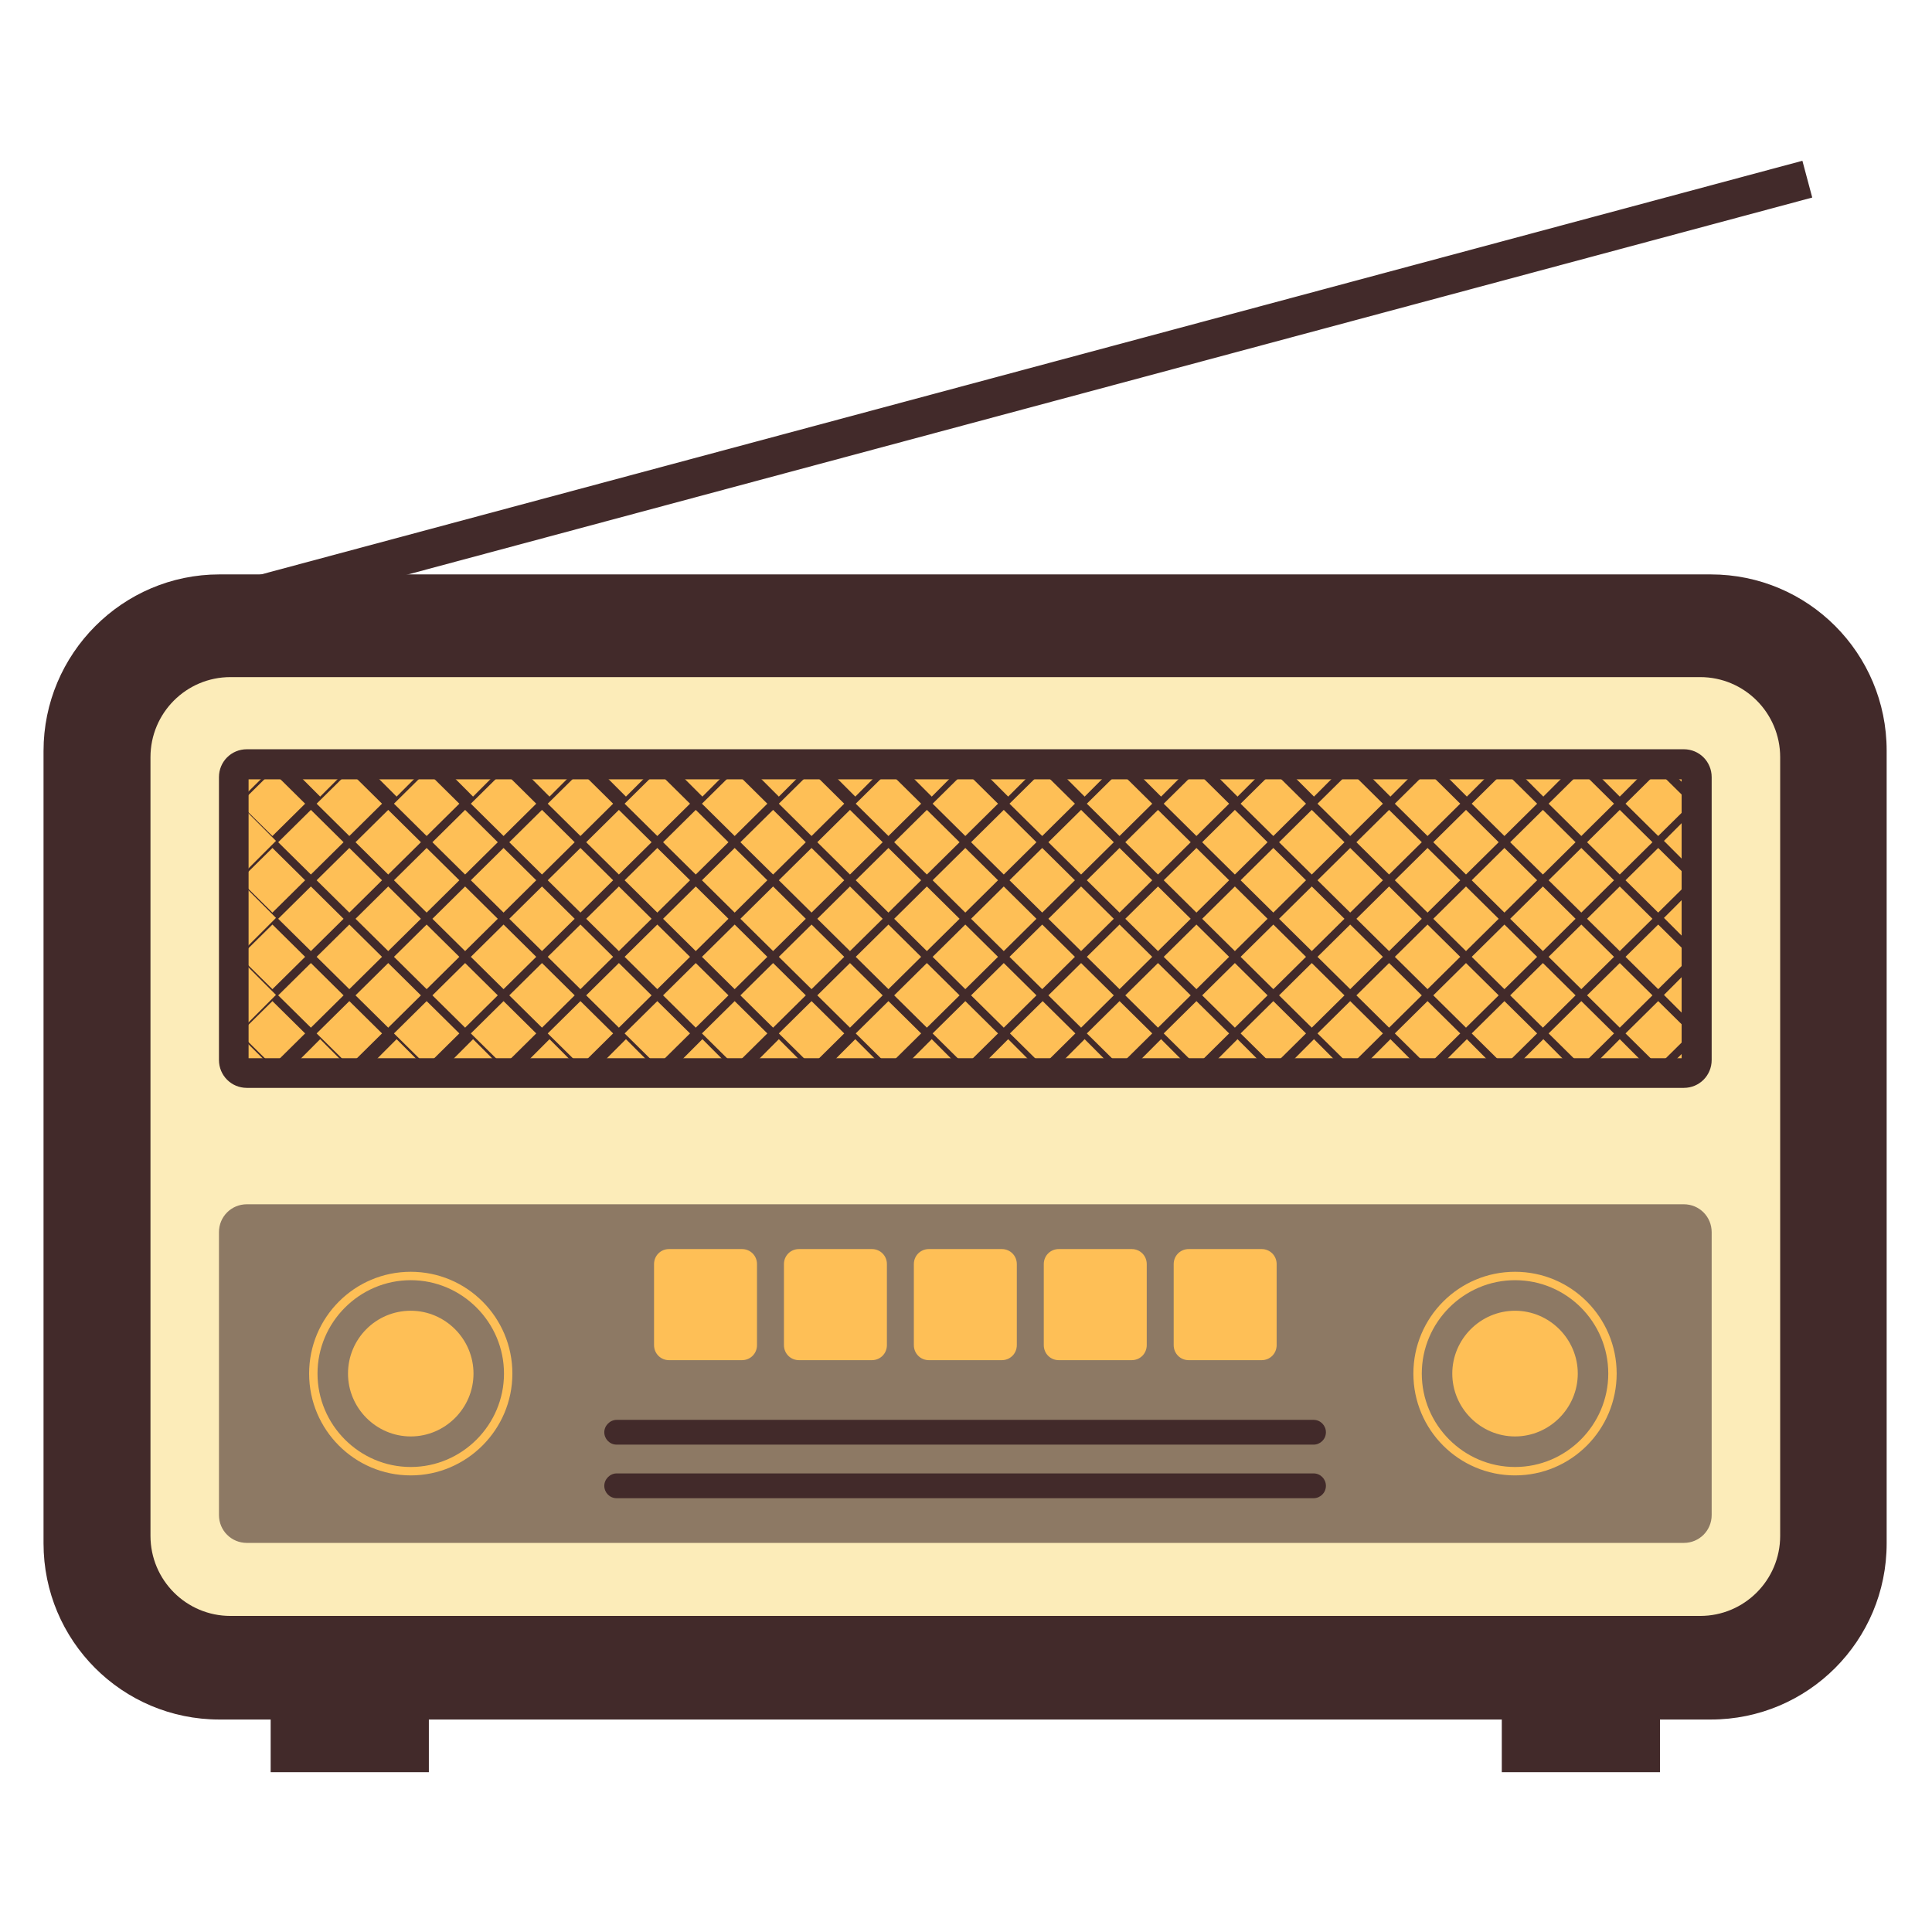 <svg xmlns="http://www.w3.org/2000/svg" xmlns:xlink="http://www.w3.org/1999/xlink" width="500" zoomAndPan="magnify" viewBox="0 0 375 375" height="500" preserveAspectRatio="xMidYMid meet" version="1.0"><defs><clipPath id="33a7cb05c0"><path d="M 31 31.238 L 352 31.238 L 352 124 L 31 124 Z M 31 31.238 " clip-rule="nonzero"/></clipPath><clipPath id="432f62e32d"><path d="M 52 329 L 323 329 L 323 343.988 L 52 343.988 Z M 52 329 " clip-rule="nonzero"/></clipPath><clipPath id="de147eb79a"><path d="M 8.449 111 L 366.199 111 L 366.199 334 L 8.449 334 Z M 8.449 111 " clip-rule="nonzero"/></clipPath></defs><g clip-path="url(#33a7cb05c0)"><path fill="#422a2a" d="M 31.707 116.59 L 349.844 31.207 L 351.754 38.344 L 33.617 123.73 Z M 31.707 116.59 " fill-opacity="1" fill-rule="nonzero"/></g><g clip-path="url(#432f62e32d)"><path fill="#422a2a" d="M 52.535 329.977 L 52.535 343.98 L 83.242 343.98 L 83.242 329.977 Z M 291.496 329.977 L 291.496 343.98 L 322.199 343.98 L 322.199 329.977 Z M 291.496 329.977 " fill-opacity="1" fill-rule="nonzero"/></g><g clip-path="url(#de147eb79a)"><path fill="#422a2a" d="M 42.586 111.492 L 332.062 111.492 C 350.934 111.492 366.199 126.785 366.199 145.688 L 366.199 299.562 C 366.199 318.465 350.934 333.758 332.062 333.758 L 42.586 333.758 C 23.719 333.758 8.449 318.465 8.449 299.562 L 8.449 145.773 C 8.449 126.871 23.805 111.492 42.586 111.492 Z M 42.586 111.492 " fill-opacity="1" fill-rule="nonzero"/></g><path fill="#fcecb9" d="M 44.73 131.426 L 330.004 131.426 C 338.582 131.426 345.531 138.383 345.531 146.977 L 345.531 298.102 C 345.531 306.695 338.582 313.652 330.004 313.652 L 44.73 313.652 C 36.156 313.652 29.207 306.695 29.207 298.102 L 29.207 146.977 C 29.207 138.383 36.156 131.426 44.73 131.426 Z M 44.73 131.426 " fill-opacity="1" fill-rule="nonzero"/><path fill="#422a2a" d="M 47.906 145.43 L 326.832 145.43 C 329.832 145.43 332.234 147.836 332.234 150.84 L 332.234 205.742 C 332.234 208.75 329.832 211.156 326.832 211.156 L 47.906 211.156 C 44.902 211.156 42.5 208.75 42.5 205.742 L 42.5 150.84 C 42.5 147.836 44.902 145.43 47.906 145.43 Z M 47.906 145.43 " fill-opacity="1" fill-rule="nonzero"/><path fill="#febf56" d="M 48.25 151.27 L 48.25 205.398 L 326.402 205.398 L 326.402 151.27 Z M 48.25 151.27 " fill-opacity="1" fill-rule="nonzero"/><path fill="#8d7964" d="M 47.906 233.75 L 326.832 233.75 C 329.832 233.75 332.234 236.156 332.234 239.164 L 332.234 294.066 C 332.234 297.07 329.832 299.477 326.832 299.477 L 47.906 299.477 C 44.902 299.477 42.5 297.07 42.5 294.066 L 42.5 239.164 C 42.5 236.156 44.902 233.75 47.906 233.75 Z M 47.906 233.75 " fill-opacity="1" fill-rule="nonzero"/><path fill="#febf56" d="M 79.727 286.375 C 68.832 286.375 60 277.523 60 266.613 C 60 255.699 68.832 246.852 79.727 246.852 C 90.617 246.852 99.453 255.699 99.453 266.613 C 99.453 277.523 90.535 286.375 79.727 286.375 Z M 79.727 248.484 C 69.777 248.484 61.629 256.645 61.629 266.613 C 61.629 276.578 69.777 284.742 79.727 284.742 C 89.676 284.742 97.824 276.578 97.824 266.613 C 97.824 256.645 89.676 248.484 79.727 248.484 Z M 79.727 248.484 " fill-opacity="1" fill-rule="nonzero"/><path fill="#febf56" d="M 79.727 254.414 C 86.418 254.414 91.906 259.91 91.906 266.613 C 91.906 273.312 86.418 278.812 79.727 278.812 C 73.035 278.812 67.547 273.312 67.547 266.613 C 67.547 259.91 72.949 254.414 79.727 254.414 Z M 79.727 254.414 " fill-opacity="1" fill-rule="nonzero"/><path fill="#febf56" d="M 294.066 286.375 C 283.172 286.375 274.336 277.523 274.336 266.613 C 274.336 255.699 283.172 246.852 294.066 246.852 C 304.957 246.852 313.793 255.699 313.793 266.613 C 313.793 277.523 304.957 286.375 294.066 286.375 Z M 294.066 248.484 C 284.117 248.484 275.969 256.645 275.969 266.613 C 275.969 276.578 284.117 284.742 294.066 284.742 C 304.016 284.742 312.164 276.578 312.164 266.613 C 312.164 256.645 304.102 248.484 294.066 248.484 Z M 294.066 248.484 " fill-opacity="1" fill-rule="nonzero"/><path fill="#febf56" d="M 294.066 254.414 C 300.754 254.414 306.246 259.91 306.246 266.613 C 306.246 273.312 300.754 278.812 294.066 278.812 C 287.375 278.812 281.887 273.312 281.887 266.613 C 281.887 259.91 287.375 254.414 294.066 254.414 Z M 294.066 254.414 " fill-opacity="1" fill-rule="nonzero"/><path fill="#febf56" d="M 129.863 242.441 L 144.016 242.441 C 145.645 242.441 146.934 243.73 146.934 245.363 L 146.934 261.086 C 146.934 262.719 145.645 264.008 144.016 264.008 L 129.863 264.008 C 128.234 264.008 126.949 262.719 126.949 261.086 L 126.949 245.363 C 126.949 243.73 128.234 242.441 129.863 242.441 Z M 129.863 242.441 " fill-opacity="1" fill-rule="nonzero"/><path fill="#febf56" d="M 155.082 242.441 L 169.23 242.441 C 170.863 242.441 172.148 243.73 172.148 245.363 L 172.148 261.086 C 172.148 262.719 170.863 264.008 169.23 264.008 L 155.082 264.008 C 153.449 264.008 152.164 262.719 152.164 261.086 L 152.164 245.363 C 152.164 243.73 153.449 242.441 155.082 242.441 Z M 155.082 242.441 " fill-opacity="1" fill-rule="nonzero"/><path fill="#febf56" d="M 180.297 242.441 L 194.449 242.441 C 196.078 242.441 197.363 243.73 197.363 245.363 L 197.363 261.086 C 197.363 262.719 196.078 264.008 194.449 264.008 L 180.297 264.008 C 178.668 264.008 177.379 262.719 177.379 261.086 L 177.379 245.363 C 177.379 243.73 178.668 242.441 180.297 242.441 Z M 180.297 242.441 " fill-opacity="1" fill-rule="nonzero"/><path fill="#febf56" d="M 205.512 242.441 L 219.664 242.441 C 221.297 242.441 222.582 243.73 222.582 245.363 L 222.582 261.086 C 222.582 262.719 221.297 264.008 219.664 264.008 L 205.512 264.008 C 203.883 264.008 202.598 262.719 202.598 261.086 L 202.598 245.363 C 202.598 243.73 203.883 242.441 205.512 242.441 Z M 205.512 242.441 " fill-opacity="1" fill-rule="nonzero"/><path fill="#febf56" d="M 230.73 242.441 L 244.883 242.441 C 246.512 242.441 247.797 243.73 247.797 245.363 L 247.797 261.086 C 247.797 262.719 246.512 264.008 244.883 264.008 L 230.73 264.008 C 229.102 264.008 227.812 262.719 227.812 261.086 L 227.812 245.363 C 227.812 243.73 229.102 242.441 230.73 242.441 Z M 230.73 242.441 " fill-opacity="1" fill-rule="nonzero"/><path fill="#422a2a" d="M 119.695 275.594 L 254.957 275.594 C 256.328 275.594 257.359 276.711 257.359 278 C 257.359 279.371 256.242 280.402 254.957 280.402 L 119.695 280.402 C 118.324 280.402 117.293 279.285 117.293 278 C 117.293 276.711 118.41 275.594 119.695 275.594 Z M 119.695 275.594 " fill-opacity="1" fill-rule="nonzero"/><path fill="#422a2a" d="M 119.695 285.988 L 254.957 285.988 C 256.328 285.988 257.359 287.105 257.359 288.395 C 257.359 289.77 256.242 290.801 254.957 290.801 L 119.695 290.801 C 118.324 290.801 117.293 289.684 117.293 288.395 C 117.293 287.105 118.41 285.988 119.695 285.988 Z M 119.695 285.988 " fill-opacity="1" fill-rule="nonzero"/><path fill="#422a2a" d="M 321.855 208.836 C 321.688 208.836 321.43 208.75 321.258 208.578 L 314.395 201.703 L 307.535 208.578 C 307.191 208.922 306.676 208.922 306.418 208.578 L 299.559 201.703 L 292.695 208.578 C 292.352 208.922 291.836 208.922 291.578 208.578 L 284.719 201.703 L 277.855 208.578 C 277.512 208.922 277 208.922 276.742 208.578 L 269.879 201.703 L 263.02 208.578 C 262.676 208.922 262.16 208.922 261.902 208.578 L 255.043 201.703 L 248.18 208.578 C 247.836 208.922 247.324 208.922 247.066 208.578 L 240.203 201.703 L 233.34 208.578 C 233 208.922 232.484 208.922 232.227 208.578 L 225.363 201.703 L 218.504 208.578 C 218.16 208.922 217.645 208.922 217.387 208.578 L 210.527 201.703 L 203.664 208.578 C 203.32 208.922 202.809 208.922 202.551 208.578 L 195.688 201.703 L 188.828 208.578 C 188.484 208.922 187.969 208.922 187.711 208.578 L 180.852 201.703 L 173.988 208.578 C 173.645 208.922 173.129 208.922 172.875 208.578 L 166.012 201.703 L 159.148 208.578 C 158.809 208.922 158.293 208.922 158.035 208.578 L 151.172 201.703 L 144.312 208.578 C 143.969 208.922 143.453 208.922 143.195 208.578 L 136.336 201.703 L 129.473 208.578 C 129.129 208.922 128.617 208.922 128.359 208.578 L 121.496 201.703 L 114.637 208.578 C 114.293 208.922 113.777 208.922 113.52 208.578 L 106.66 201.703 L 99.797 208.578 C 99.453 208.922 98.938 208.922 98.68 208.578 L 91.82 201.703 L 84.957 208.578 C 84.613 208.922 84.102 208.922 83.844 208.578 L 76.98 201.703 L 70.121 208.578 C 69.777 208.922 69.262 208.922 69.004 208.578 L 62.145 201.703 L 55.281 208.578 C 54.938 208.922 54.426 208.922 54.168 208.578 L 46.703 201.188 C 46.531 201.016 46.445 200.844 46.445 200.586 C 46.445 200.328 46.531 200.156 46.703 199.984 L 53.566 193.113 L 46.703 186.238 C 46.531 186.066 46.445 185.895 46.445 185.637 C 46.445 185.379 46.531 185.207 46.703 185.035 L 53.566 178.164 L 46.703 171.289 C 46.531 171.117 46.445 170.945 46.445 170.688 C 46.445 170.43 46.531 170.258 46.703 170.086 L 53.566 163.215 L 46.703 156.34 C 46.531 156.168 46.445 155.996 46.445 155.738 C 46.445 155.48 46.531 155.309 46.703 155.137 L 54.168 147.75 C 54.508 147.406 55.023 147.406 55.281 147.75 L 62.145 154.621 L 69.004 147.75 C 69.348 147.406 69.863 147.406 70.121 147.75 L 76.98 154.621 L 83.844 147.75 C 84.188 147.406 84.699 147.406 84.957 147.75 L 91.82 154.621 L 98.68 147.75 C 99.023 147.406 99.539 147.406 99.797 147.75 L 106.66 154.621 L 113.52 147.75 C 113.863 147.406 114.379 147.406 114.637 147.75 L 121.496 154.621 L 128.359 147.75 C 128.703 147.406 129.215 147.406 129.473 147.75 L 136.336 154.621 L 143.195 147.75 C 143.539 147.406 144.055 147.406 144.312 147.75 L 151.172 154.621 L 158.035 147.75 C 158.379 147.406 158.895 147.406 159.148 147.75 L 166.012 154.621 L 172.875 147.75 C 173.215 147.406 173.73 147.406 173.988 147.75 L 180.852 154.621 L 187.711 147.75 C 188.055 147.406 188.57 147.406 188.828 147.75 L 195.688 154.621 L 202.551 147.75 C 202.895 147.406 203.406 147.406 203.664 147.75 L 210.527 154.621 L 217.387 147.75 C 217.73 147.406 218.246 147.406 218.504 147.75 L 225.363 154.621 L 232.227 147.75 C 232.57 147.406 233.086 147.406 233.34 147.75 L 240.203 154.621 L 247.066 147.75 C 247.406 147.406 247.922 147.406 248.18 147.75 L 255.043 154.621 L 261.902 147.75 C 262.246 147.406 262.762 147.406 263.02 147.75 L 269.879 154.621 L 276.742 147.75 C 277.086 147.406 277.598 147.406 277.855 147.75 L 284.719 154.621 L 291.578 147.75 C 291.922 147.406 292.438 147.406 292.695 147.75 L 299.559 154.621 L 306.418 147.75 C 306.762 147.406 307.277 147.406 307.535 147.75 L 314.395 154.621 L 321.258 147.75 C 321.602 147.406 322.113 147.406 322.371 147.75 L 329.832 155.137 C 330.004 155.309 330.09 155.48 330.09 155.738 C 330.09 155.996 330.004 156.168 329.832 156.34 L 322.973 163.215 L 329.832 170.086 C 330.004 170.258 330.09 170.43 330.09 170.688 C 330.09 170.945 330.004 171.117 329.832 171.289 L 322.973 178.164 L 329.832 185.035 C 330.004 185.207 330.09 185.379 330.09 185.637 C 330.09 185.895 330.004 186.066 329.832 186.238 L 322.973 193.113 L 329.832 199.984 C 330.004 200.156 330.09 200.328 330.09 200.586 C 330.09 200.844 330.004 201.016 329.832 201.188 L 322.371 208.578 C 322.285 208.75 322.027 208.836 321.855 208.836 Z M 315.512 200.586 L 321.855 206.859 L 328.203 200.586 L 321.855 194.316 Z M 300.586 200.586 L 306.934 206.859 L 313.281 200.586 L 306.934 194.316 Z M 166.098 200.586 L 172.445 206.859 L 178.793 200.586 L 172.445 194.316 Z M 121.238 200.586 L 127.586 206.859 L 133.934 200.586 L 127.586 194.316 Z M 61.457 200.586 L 67.805 206.859 L 74.152 200.586 L 67.805 194.316 Z M 285.66 200.586 L 292.008 206.859 L 298.355 200.586 L 292.008 194.316 Z M 270.738 200.586 L 277.086 206.859 L 283.434 200.586 L 277.086 194.316 Z M 240.805 200.586 L 247.152 206.859 L 253.496 200.586 L 247.152 194.316 Z M 225.879 200.586 L 232.227 206.859 L 238.574 200.586 L 232.227 194.316 Z M 210.957 200.586 L 217.301 206.859 L 223.648 200.586 L 217.301 194.316 Z M 151.172 200.586 L 157.52 206.859 L 163.867 200.586 L 157.52 194.316 Z M 136.25 200.586 L 142.598 206.859 L 148.941 200.586 L 142.598 194.316 Z M 91.391 200.586 L 97.738 206.859 L 104.086 200.586 L 97.738 194.316 Z M 76.469 200.586 L 82.812 206.859 L 89.16 200.586 L 82.812 194.316 Z M 255.727 200.586 L 262.074 206.859 L 268.422 200.586 L 262.074 194.316 Z M 181.023 200.586 L 187.367 206.859 L 193.715 200.586 L 187.367 194.316 Z M 106.316 200.586 L 112.664 206.859 L 119.008 200.586 L 112.664 194.316 Z M 196.031 200.586 L 202.379 206.859 L 208.727 200.586 L 202.379 194.316 Z M 46.531 200.586 L 52.879 206.859 L 59.227 200.586 L 52.879 194.316 Z M 278.199 193.199 L 284.547 199.469 L 290.895 193.199 L 284.547 186.926 Z M 218.418 193.199 L 224.766 199.469 L 231.113 193.199 L 224.766 186.926 Z M 173.559 193.199 L 179.906 199.469 L 186.254 193.199 L 179.906 186.926 Z M 113.777 193.199 L 120.125 199.469 L 126.473 193.199 L 120.125 186.926 Z M 158.637 193.199 L 164.98 199.469 L 171.328 193.199 L 164.98 186.926 Z M 233.34 193.199 L 239.688 199.469 L 246.035 193.199 L 239.688 186.926 Z M 203.492 193.199 L 209.84 199.469 L 216.188 193.199 L 209.84 186.926 Z M 308.047 193.199 L 314.395 199.469 L 320.742 193.199 L 314.395 186.926 Z M 248.266 193.199 L 254.613 199.469 L 260.961 193.199 L 254.613 186.926 Z M 188.484 193.199 L 194.832 199.469 L 201.176 193.199 L 194.832 186.926 Z M 53.996 193.199 L 60.344 199.469 L 66.688 193.199 L 60.344 186.926 Z M 293.125 193.199 L 299.473 199.469 L 305.816 193.199 L 299.473 186.926 Z M 143.711 193.199 L 150.059 199.469 L 156.406 193.199 L 150.059 186.926 Z M 83.93 193.199 L 90.277 199.469 L 96.621 193.199 L 90.277 186.926 Z M 69.004 193.199 L 75.352 199.469 L 81.699 193.199 L 75.352 186.926 Z M 98.852 193.199 L 105.199 199.469 L 111.547 193.199 L 105.199 186.926 Z M 263.277 193.199 L 269.621 199.469 L 275.969 193.199 L 269.621 186.926 Z M 128.703 193.199 L 135.047 199.469 L 141.395 193.199 L 135.047 186.926 Z M 240.805 185.723 L 247.152 191.996 L 253.496 185.723 L 247.152 179.453 Z M 225.879 185.723 L 232.227 191.996 L 238.574 185.723 L 232.227 179.453 Z M 195.945 185.723 L 202.293 191.996 L 208.641 185.723 L 202.293 179.453 Z M 91.391 185.723 L 97.738 191.996 L 104.086 185.723 L 97.738 179.453 Z M 61.457 185.723 L 67.805 191.996 L 74.152 185.723 L 67.805 179.453 Z M 46.531 185.723 L 52.879 191.996 L 59.227 185.723 L 52.879 179.453 Z M 285.66 185.723 L 292.008 191.996 L 298.355 185.723 L 292.008 179.453 Z M 270.738 185.723 L 277.086 191.996 L 283.434 185.723 L 277.086 179.453 Z M 210.957 185.723 L 217.301 191.996 L 223.648 185.723 L 217.301 179.453 Z M 166.098 185.723 L 172.445 191.996 L 178.793 185.723 L 172.445 179.453 Z M 136.25 185.723 L 142.598 191.996 L 148.941 185.723 L 142.598 179.453 Z M 121.238 185.723 L 127.586 191.996 L 133.934 185.723 L 127.586 179.453 Z M 76.469 185.723 L 82.812 191.996 L 89.16 185.723 L 82.812 179.453 Z M 315.512 185.723 L 321.855 191.996 L 328.203 185.723 L 321.855 179.453 Z M 255.727 185.723 L 262.074 191.996 L 268.422 185.723 L 262.074 179.453 Z M 181.023 185.723 L 187.367 191.996 L 193.715 185.723 L 187.367 179.453 Z M 106.316 185.723 L 112.664 191.996 L 119.008 185.723 L 112.664 179.453 Z M 151.172 185.723 L 157.52 191.996 L 163.867 185.723 L 157.52 179.453 Z M 300.586 185.723 L 306.934 191.996 L 313.281 185.723 L 306.934 179.453 Z M 293.125 178.336 L 299.473 184.605 L 305.816 178.336 L 299.473 172.062 Z M 233.34 178.336 L 239.688 184.605 L 246.035 178.336 L 239.688 172.062 Z M 203.492 178.336 L 209.84 184.605 L 216.188 178.336 L 209.84 172.062 Z M 83.93 178.336 L 90.277 184.605 L 96.621 178.336 L 90.277 172.062 Z M 53.996 178.336 L 60.344 184.605 L 66.688 178.336 L 60.344 172.062 Z M 308.047 178.336 L 314.395 184.605 L 320.742 178.336 L 314.395 172.062 Z M 263.277 178.336 L 269.621 184.605 L 275.969 178.336 L 269.621 172.062 Z M 248.266 178.336 L 254.613 184.605 L 260.961 178.336 L 254.613 172.062 Z M 173.559 178.336 L 179.906 184.605 L 186.254 178.336 L 179.906 172.062 Z M 158.637 178.336 L 164.98 184.605 L 171.328 178.336 L 164.98 172.062 Z M 128.703 178.336 L 135.047 184.605 L 141.395 178.336 L 135.047 172.062 Z M 113.777 178.336 L 120.125 184.605 L 126.473 178.336 L 120.125 172.062 Z M 278.199 178.336 L 284.547 184.605 L 290.895 178.336 L 284.547 172.062 Z M 143.711 178.336 L 150.059 184.605 L 156.406 178.336 L 150.059 172.062 Z M 188.484 178.336 L 194.832 184.605 L 201.176 178.336 L 194.832 172.062 Z M 98.852 178.336 L 105.199 184.605 L 111.547 178.336 L 105.199 172.062 Z M 218.418 178.336 L 224.766 184.605 L 231.113 178.336 L 224.766 172.062 Z M 69.004 178.336 L 75.352 184.605 L 81.699 178.336 L 75.352 172.062 Z M 300.586 170.859 L 306.934 177.133 L 313.281 170.859 L 306.934 164.59 Z M 195.945 170.859 L 202.293 177.133 L 208.641 170.859 L 202.293 164.59 Z M 61.457 170.859 L 67.805 177.133 L 74.152 170.859 L 67.805 164.59 Z M 46.531 170.859 L 52.879 177.133 L 59.227 170.859 L 52.879 164.59 Z M 285.66 170.859 L 292.008 177.133 L 298.355 170.859 L 292.008 164.59 Z M 270.738 170.859 L 277.086 177.133 L 283.434 170.859 L 277.086 164.59 Z M 240.805 170.859 L 247.152 177.133 L 253.496 170.859 L 247.152 164.59 Z M 225.879 170.859 L 232.227 177.133 L 238.574 170.859 L 232.227 164.59 Z M 210.957 170.859 L 217.301 177.133 L 223.648 170.859 L 217.301 164.59 Z M 151.172 170.859 L 157.52 177.133 L 163.867 170.859 L 157.52 164.59 Z M 136.25 170.859 L 142.598 177.133 L 148.941 170.859 L 142.598 164.59 Z M 121.238 170.859 L 127.586 177.133 L 133.934 170.859 L 127.586 164.59 Z M 91.391 170.859 L 97.738 177.133 L 104.086 170.859 L 97.738 164.59 Z M 76.469 170.859 L 82.812 177.133 L 89.16 170.859 L 82.812 164.59 Z M 255.727 170.859 L 262.074 177.133 L 268.422 170.859 L 262.074 164.59 Z M 181.023 170.859 L 187.367 177.133 L 193.715 170.859 L 187.367 164.59 Z M 106.316 170.859 L 112.664 177.133 L 119.008 170.859 L 112.664 164.59 Z M 315.512 170.859 L 321.855 177.133 L 328.203 170.859 L 321.855 164.59 Z M 166.098 170.859 L 172.445 177.133 L 178.793 170.859 L 172.445 164.59 Z M 308.047 163.473 L 314.395 169.742 L 320.742 163.473 L 314.395 157.199 Z M 293.125 163.473 L 299.473 169.742 L 305.816 163.473 L 299.473 157.199 Z M 203.492 163.473 L 209.84 169.742 L 216.188 163.473 L 209.84 157.199 Z M 158.637 163.473 L 164.98 169.742 L 171.328 163.473 L 164.98 157.199 Z M 69.004 163.473 L 75.352 169.742 L 81.699 163.473 L 75.352 157.199 Z M 53.996 163.473 L 60.344 169.742 L 66.688 163.473 L 60.344 157.199 Z M 263.277 163.473 L 269.621 169.742 L 275.969 163.473 L 269.621 157.199 Z M 248.266 163.473 L 254.613 169.742 L 260.961 163.473 L 254.613 157.199 Z M 173.559 163.473 L 179.906 169.742 L 186.254 163.473 L 179.906 157.199 Z M 128.703 163.473 L 135.047 169.742 L 141.395 163.473 L 135.047 157.199 Z M 113.777 163.473 L 120.125 169.742 L 126.473 163.473 L 120.125 157.199 Z M 278.199 163.473 L 284.547 169.742 L 290.895 163.473 L 284.547 157.199 Z M 218.418 163.473 L 224.766 169.742 L 231.113 163.473 L 224.766 157.199 Z M 143.711 163.473 L 150.059 169.742 L 156.406 163.473 L 150.059 157.199 Z M 83.93 163.473 L 90.277 169.742 L 96.621 163.473 L 90.277 157.199 Z M 188.484 163.473 L 194.832 169.742 L 201.176 163.473 L 194.832 157.199 Z M 233.34 163.473 L 239.688 169.742 L 246.035 163.473 L 239.688 157.199 Z M 98.852 163.473 L 105.199 169.742 L 111.547 163.473 L 105.199 157.199 Z M 315.512 155.996 L 321.855 162.27 L 328.203 155.996 L 321.855 149.723 Z M 300.586 155.996 L 306.934 162.27 L 313.281 155.996 L 306.934 149.723 Z M 195.945 155.996 L 202.293 162.27 L 208.641 155.996 L 202.293 149.723 Z M 166.098 155.996 L 172.445 162.27 L 178.793 155.996 L 172.445 149.723 Z M 61.457 155.996 L 67.805 162.27 L 74.152 155.996 L 67.805 149.723 Z M 285.66 155.996 L 292.008 162.27 L 298.355 155.996 L 292.008 149.723 Z M 270.738 155.996 L 277.086 162.27 L 283.434 155.996 L 277.086 149.723 Z M 240.805 155.996 L 247.152 162.27 L 253.496 155.996 L 247.152 149.723 Z M 225.879 155.996 L 232.227 162.27 L 238.574 155.996 L 232.227 149.723 Z M 210.957 155.996 L 217.301 162.27 L 223.648 155.996 L 217.301 149.723 Z M 151.172 155.996 L 157.52 162.27 L 163.867 155.996 L 157.52 149.723 Z M 136.25 155.996 L 142.598 162.27 L 148.941 155.996 L 142.598 149.723 Z M 121.238 155.996 L 127.586 162.27 L 133.934 155.996 L 127.586 149.723 Z M 91.391 155.996 L 97.738 162.27 L 104.086 155.996 L 97.738 149.723 Z M 76.469 155.996 L 82.812 162.27 L 89.16 155.996 L 82.812 149.723 Z M 255.727 155.996 L 262.074 162.27 L 268.422 155.996 L 262.074 149.723 Z M 106.316 155.996 L 112.664 162.27 L 119.008 155.996 L 112.664 149.723 Z M 46.531 155.996 L 52.879 162.27 L 59.227 155.996 L 52.879 149.723 Z M 181.023 155.996 L 187.367 162.27 L 193.715 155.996 L 187.367 149.723 Z M 181.023 155.996 " fill-opacity="1" fill-rule="nonzero"/></svg>